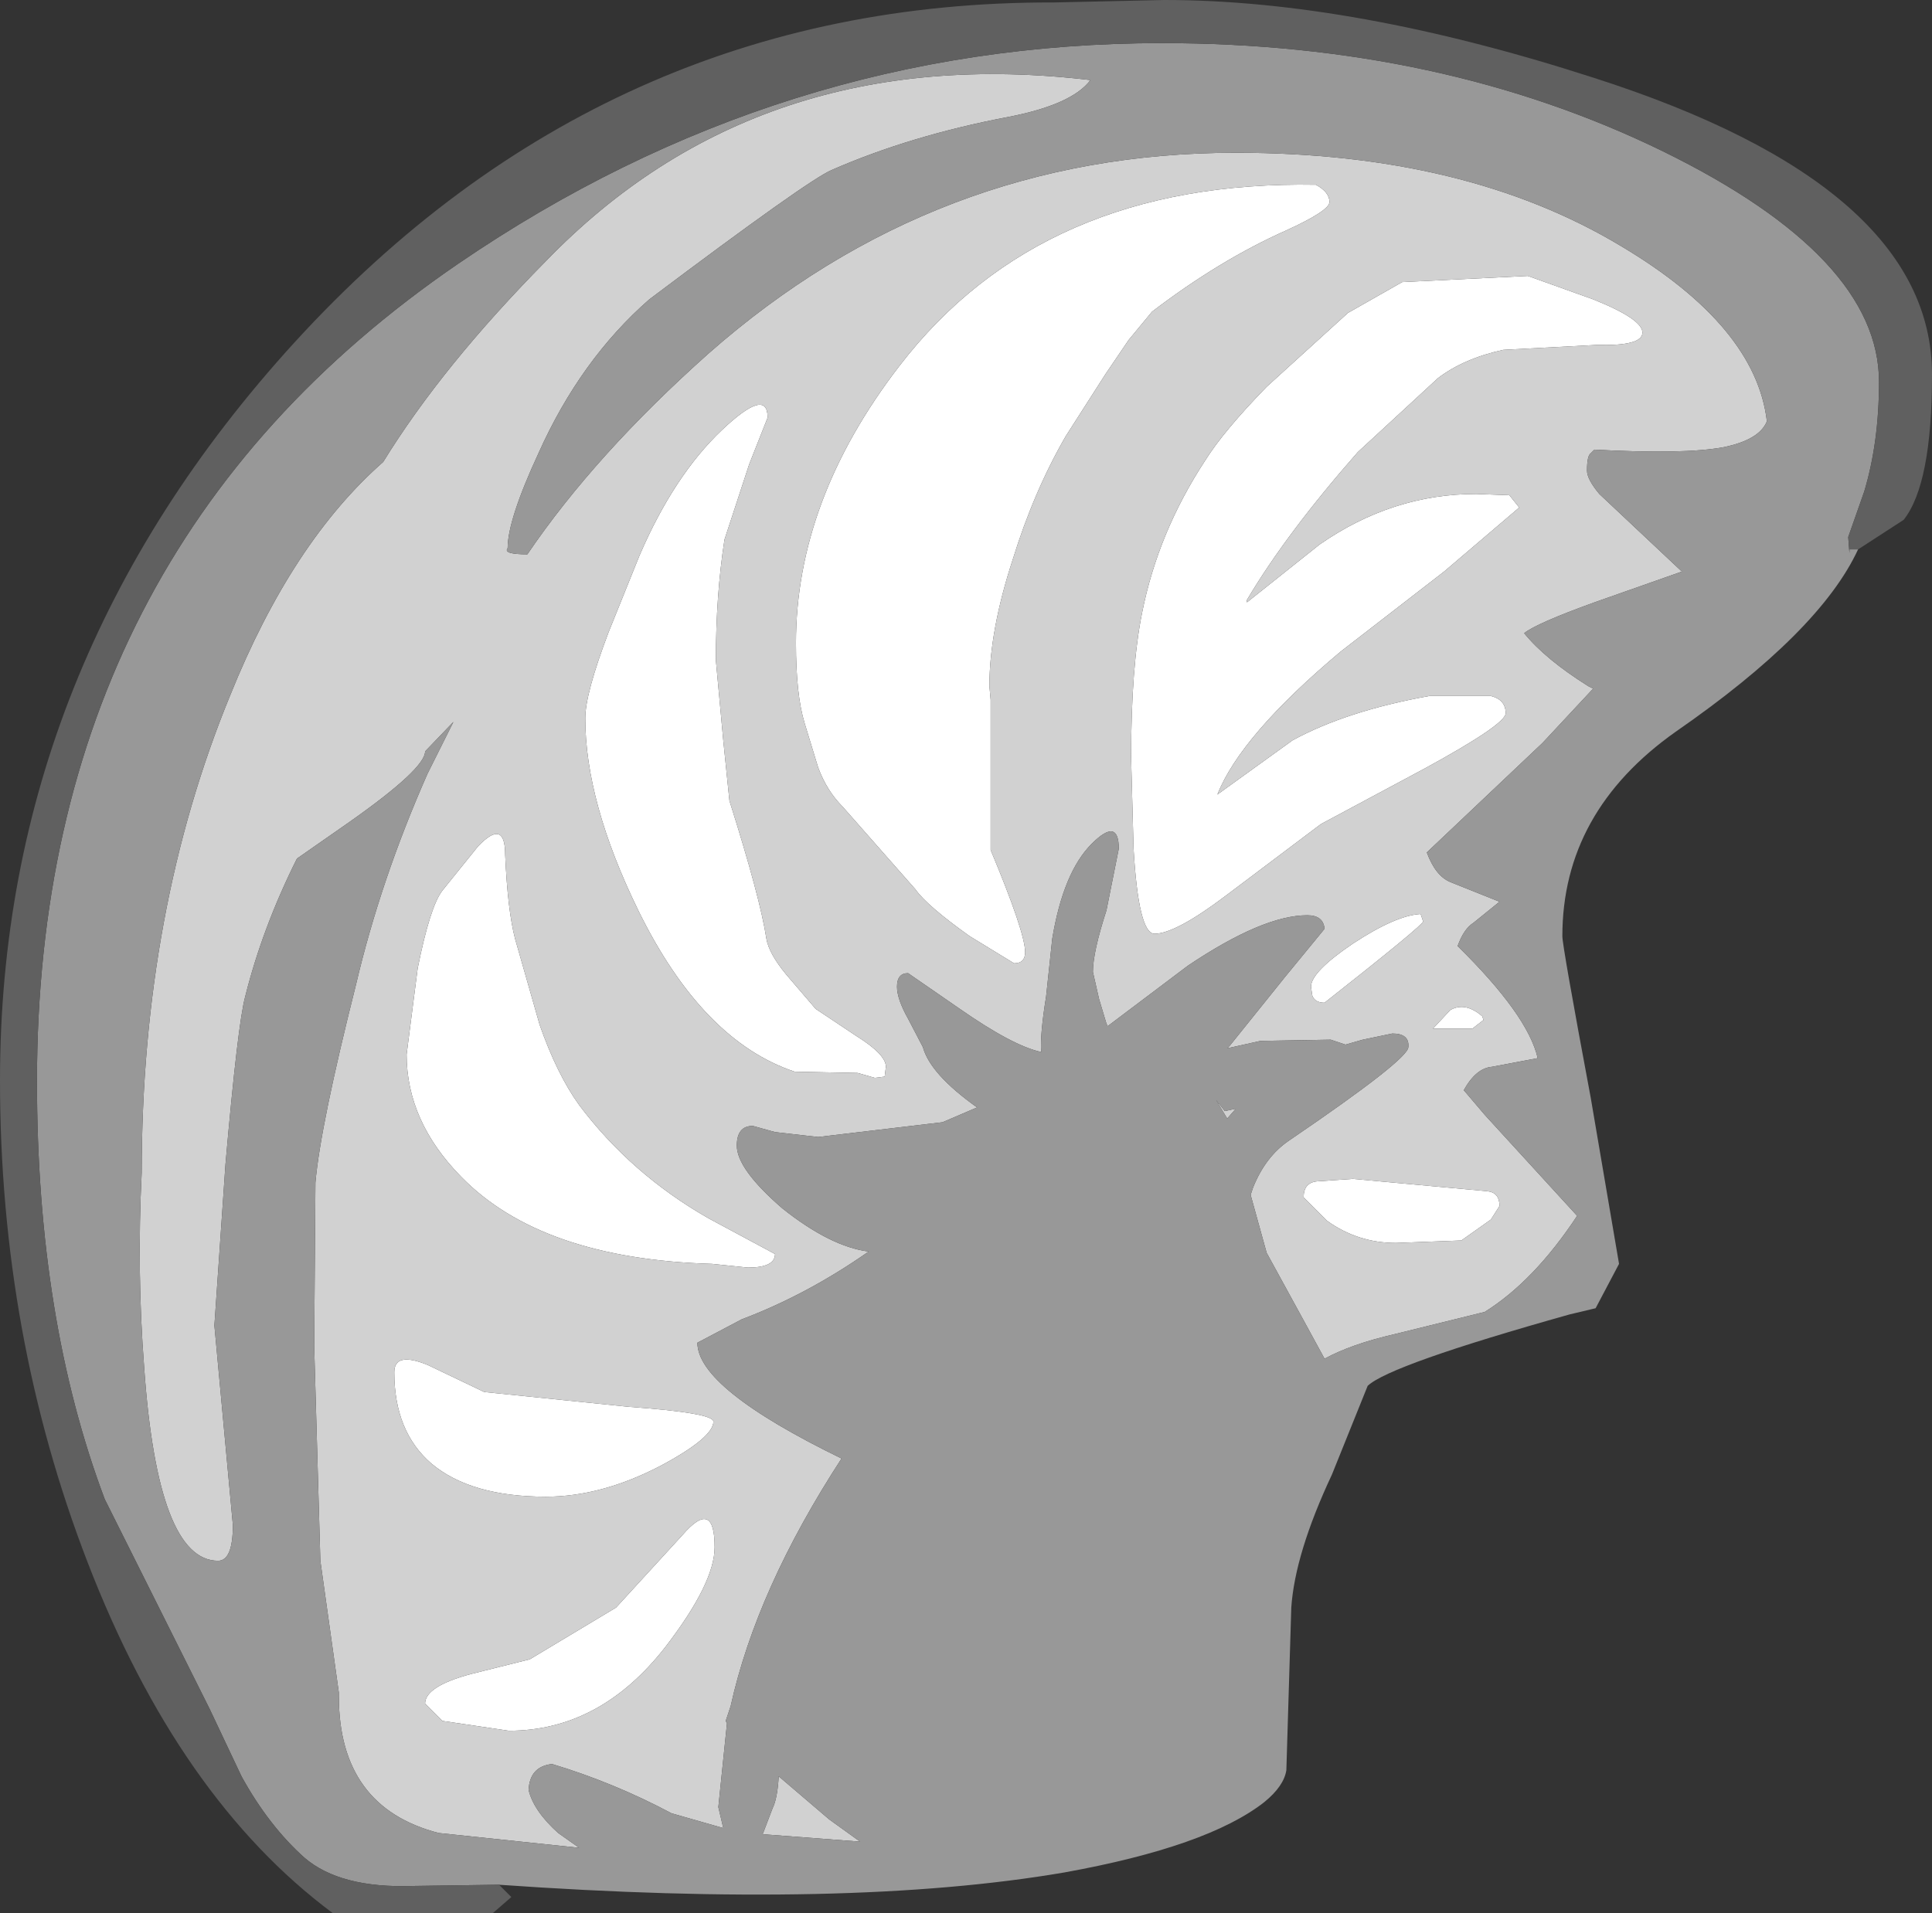 <?xml version="1.0" encoding="UTF-8" standalone="no"?>
<svg xmlns:ffdec="https://www.free-decompiler.com/flash" xmlns:xlink="http://www.w3.org/1999/xlink" ffdec:objectType="shape" height="77.65px" width="78.4px" xmlns="http://www.w3.org/2000/svg">
  <rect width="100%" height="100%" fill="#333333" stroke="none"/>
  <g transform="matrix(1.0, 0.0, 0.0, 1.0, 33.75, 48.5)">
    <path d="M32.9 -35.0 Q32.9 -34.45 31.05 -34.5 L27.25 -34.3 Q25.65 -33.95 24.6 -33.15 L21.35 -30.15 Q18.45 -26.85 16.85 -24.15 L16.85 -24.05 19.8 -26.4 Q22.75 -28.45 26.15 -28.45 L27.5 -28.4 27.9 -27.9 24.85 -25.3 20.65 -22.05 Q16.6 -18.65 15.65 -16.25 L18.7 -18.45 Q20.9 -19.65 24.25 -20.25 L26.75 -20.25 Q27.35 -20.1 27.35 -19.55 27.35 -19.1 24.05 -17.3 L19.85 -15.05 16.0 -12.15 Q13.95 -10.6 13.1 -10.6 12.45 -10.6 12.25 -14.05 L12.15 -17.75 Q12.15 -21.45 12.6 -23.65 13.25 -26.9 15.15 -29.8 15.9 -31.0 17.65 -32.8 L20.95 -35.8 23.15 -37.05 28.25 -37.3 30.9 -36.35 Q32.9 -35.55 32.9 -35.0 M19.65 -41.0 Q20.2 -40.7 20.2 -40.3 20.2 -39.95 18.45 -39.15 15.75 -37.95 13.0 -35.85 L12.05 -34.7 11.1 -33.3 9.5 -30.8 Q8.2 -28.55 7.35 -25.8 6.4 -22.9 6.4 -20.65 L6.45 -20.1 6.45 -14.0 Q7.85 -10.65 7.85 -9.85 7.85 -9.4 7.4 -9.4 L5.6 -10.5 Q3.85 -11.75 3.4 -12.4 L0.45 -15.75 Q-0.2 -16.4 -0.55 -17.35 L-1.1 -19.15 Q-1.45 -20.3 -1.45 -22.4 -1.45 -28.2 2.75 -33.65 8.55 -41.2 19.65 -41.0 M-2.6 -31.55 L-3.35 -29.65 -4.35 -26.6 Q-4.7 -24.35 -4.7 -21.7 L-4.4 -18.45 -4.15 -16.0 Q-2.9 -12.05 -2.65 -10.4 -2.55 -9.8 -1.85 -8.95 L-0.65 -7.55 1.0 -6.45 Q2.2 -5.7 2.2 -5.2 L2.15 -4.8 1.75 -4.75 1.05 -4.95 -1.5 -5.0 Q-5.25 -6.25 -7.85 -11.55 -10.0 -15.95 -10.0 -19.35 -10.0 -20.35 -9.05 -22.85 L-7.8 -25.95 Q-6.4 -29.2 -4.45 -31.05 -2.6 -32.8 -2.6 -31.55 M23.9 -11.4 L24.0 -11.1 Q24.0 -10.95 20.0 -7.8 19.6 -7.8 19.5 -8.1 L19.45 -8.45 Q19.45 -9.05 21.15 -10.2 22.9 -11.35 23.9 -11.4 M26.4 -7.25 L26.45 -7.1 26.0 -6.75 24.4 -6.75 25.1 -7.5 Q25.7 -7.85 26.4 -7.25 M27.1 0.45 L26.75 1.0 25.55 1.85 22.9 1.95 Q21.35 1.95 20.1 1.05 L19.15 0.1 Q19.15 -0.5 19.7 -0.55 L21.15 -0.65 26.6 -0.15 Q27.1 -0.1 27.1 0.45 M-2.3 2.4 Q-2.3 2.95 -3.4 2.95 L-4.85 2.8 Q-11.8 2.6 -15.05 -0.75 -17.25 -3.0 -17.25 -5.7 L-16.8 -9.2 Q-16.3 -11.7 -15.8 -12.35 L-14.35 -14.15 Q-13.25 -15.3 -13.25 -13.8 -13.15 -11.55 -12.85 -10.4 L-11.85 -6.9 Q-11.15 -4.9 -10.25 -3.65 -8.15 -0.85 -5.0 0.95 L-2.3 2.4 M-4.8 9.2 Q-4.8 9.85 -6.95 11.0 -9.35 12.25 -11.6 12.25 -14.65 12.25 -16.25 10.9 -17.75 9.6 -17.75 7.2 -17.75 6.35 -16.4 6.9 L-14.1 8.0 -8.25 8.6 Q-4.8 8.85 -4.8 9.2 M-4.75 14.3 Q-4.75 15.75 -6.75 18.35 -9.4 21.75 -13.1 21.75 L-15.8 21.35 -16.5 20.65 Q-16.5 19.95 -14.65 19.45 L-12.25 18.85 -8.75 16.75 -6.05 13.8 Q-4.75 12.3 -4.75 14.3" fill="#ffffff" fill-rule="evenodd" stroke="none"/>
    <path d="M32.9 -35.0 Q32.9 -35.55 30.9 -36.35 L28.25 -37.3 23.15 -37.05 20.95 -35.8 17.65 -32.8 Q15.9 -31.0 15.15 -29.8 13.25 -26.9 12.6 -23.65 12.15 -21.45 12.15 -17.75 L12.25 -14.05 Q12.45 -10.6 13.1 -10.6 13.95 -10.6 16.0 -12.15 L19.85 -15.05 24.05 -17.3 Q27.35 -19.1 27.35 -19.55 27.35 -20.1 26.75 -20.25 L24.25 -20.25 Q20.9 -19.65 18.7 -18.45 L15.65 -16.25 Q16.6 -18.65 20.65 -22.05 L24.85 -25.3 27.9 -27.9 27.5 -28.4 26.15 -28.45 Q22.75 -28.45 19.8 -26.4 L16.85 -24.05 16.85 -24.15 Q18.45 -26.85 21.35 -30.15 L24.6 -33.15 Q25.65 -33.95 27.25 -34.3 L31.05 -34.5 Q32.9 -34.45 32.9 -35.0 M34.5 -25.3 L30.95 -24.05 Q28.6 -23.2 28.1 -22.8 28.95 -21.75 30.7 -20.65 L30.9 -20.55 28.85 -18.35 24.15 -13.9 Q24.5 -12.95 25.1 -12.7 L27.1 -11.9 26.05 -11.05 Q25.65 -10.8 25.4 -10.1 28.25 -7.3 28.65 -5.55 L26.8 -5.2 Q26.15 -5.15 25.65 -4.25 L26.5 -3.25 30.25 0.85 Q28.5 3.5 26.5 4.75 L22.85 5.65 Q21.1 6.05 20.0 6.65 L19.1 5.0 17.65 2.35 17.0 0.0 17.1 -0.3 Q17.6 -1.55 18.55 -2.2 23.4 -5.5 23.4 -6.0 23.45 -6.55 22.75 -6.55 L21.55 -6.3 20.85 -6.1 20.25 -6.3 17.4 -6.25 16.05 -5.95 16.15 -6.05 18.4 -8.85 20.0 -10.8 Q19.95 -11.35 19.3 -11.35 17.5 -11.35 14.45 -9.3 L11.2 -6.85 11.15 -6.95 10.85 -7.95 10.6 -9.05 Q10.6 -9.85 11.15 -11.55 L11.65 -14.05 Q11.65 -15.35 10.55 -14.25 9.4 -13.1 8.95 -10.4 L8.7 -8.05 Q8.45 -6.5 8.5 -5.8 7.35 -6.05 5.2 -7.55 L3.1 -9.0 Q2.65 -9.0 2.65 -8.45 2.65 -7.95 3.1 -7.15 L3.7 -6.0 Q4.0 -4.9 5.9 -3.55 L4.5 -2.95 -0.55 -2.35 -2.3 -2.55 -3.2 -2.8 Q-3.85 -2.8 -3.85 -2.0 -3.85 -1.05 -2.0 0.55 -0.05 2.1 1.5 2.3 -1.0 4.05 -3.65 5.05 L-5.45 6.0 Q-5.45 7.85 0.4 10.7 -3.05 16.0 -4.1 20.75 L-4.3 21.35 -4.25 21.45 -4.6 24.85 -4.4 25.7 -6.5 25.1 Q-8.85 23.85 -11.35 23.1 -12.25 23.2 -12.3 24.15 -12.1 25.0 -11.1 25.9 L-10.25 26.5 -15.95 25.9 Q-20.0 24.85 -20.0 20.35 L-20.0 20.2 -20.75 14.85 -21.0 6.15 -20.95 -0.5 Q-20.75 -2.8 -19.3 -8.55 -18.3 -12.8 -16.4 -17.1 L-15.35 -19.2 -16.5 -18.0 Q-16.5 -17.3 -19.55 -15.15 L-21.7 -13.65 Q-23.1 -10.85 -23.8 -8.05 -24.1 -6.95 -24.6 -1.25 L-25.05 5.3 -24.3 13.4 Q-24.3 14.85 -24.9 14.85 -27.35 14.85 -27.9 7.0 -28.2 3.1 -28.0 -0.9 -28.0 -11.55 -24.4 -20.3 -21.9 -26.5 -18.2 -29.75 -15.8 -33.65 -11.6 -37.9 -2.95 -46.85 10.5 -45.25 9.75 -44.25 7.15 -43.75 3.2 -43.0 0.0 -41.6 -0.95 -41.2 -7.4 -36.35 -10.2 -33.9 -11.9 -30.1 -13.15 -27.4 -13.15 -26.25 -13.35 -26.0 -12.35 -26.0 -9.6 -30.05 -5.0 -34.15 4.25 -42.3 16.4 -42.3 25.75 -42.3 32.05 -38.5 37.5 -35.25 37.95 -31.4 37.65 -30.65 36.2 -30.35 34.6 -30.05 30.95 -30.25 L30.8 -30.1 Q30.65 -30.0 30.65 -29.4 30.65 -29.05 31.15 -28.45 L34.5 -25.3 M19.65 -41.0 Q8.55 -41.2 2.75 -33.65 -1.45 -28.2 -1.45 -22.4 -1.45 -20.3 -1.1 -19.15 L-0.55 -17.35 Q-0.2 -16.4 0.45 -15.75 L3.4 -12.4 Q3.85 -11.75 5.6 -10.5 L7.4 -9.4 Q7.85 -9.4 7.85 -9.85 7.85 -10.65 6.45 -14.0 L6.45 -20.1 6.4 -20.65 Q6.4 -22.9 7.35 -25.8 8.2 -28.55 9.5 -30.8 L11.1 -33.3 12.05 -34.7 13.0 -35.85 Q15.75 -37.95 18.45 -39.15 20.2 -39.95 20.2 -40.3 20.2 -40.7 19.65 -41.0 M23.9 -11.4 Q22.9 -11.35 21.15 -10.2 19.45 -9.05 19.45 -8.45 L19.5 -8.1 Q19.6 -7.8 20.0 -7.8 24.0 -10.95 24.0 -11.1 L23.9 -11.4 M-2.6 -31.55 Q-2.6 -32.8 -4.45 -31.05 -6.4 -29.2 -7.8 -25.95 L-9.05 -22.85 Q-10.0 -20.35 -10.0 -19.35 -10.0 -15.95 -7.85 -11.55 -5.25 -6.25 -1.5 -5.0 L1.05 -4.95 1.75 -4.75 2.15 -4.8 2.2 -5.2 Q2.2 -5.7 1.0 -6.45 L-0.65 -7.55 -1.85 -8.95 Q-2.55 -9.8 -2.65 -10.4 -2.9 -12.05 -4.15 -16.0 L-4.4 -18.45 -4.7 -21.7 Q-4.7 -24.35 -4.35 -26.6 L-3.35 -29.65 -2.6 -31.55 M16.4 -3.5 L16.05 -3.1 15.6 -3.85 15.95 -3.4 16.4 -3.5 M-4.75 14.3 Q-4.75 12.3 -6.05 13.8 L-8.75 16.75 -12.25 18.85 -14.65 19.45 Q-16.5 19.95 -16.5 20.65 L-15.8 21.35 -13.1 21.75 Q-9.4 21.75 -6.75 18.35 -4.75 15.75 -4.75 14.3 M-4.8 9.2 Q-4.8 8.85 -8.25 8.6 L-14.1 8.0 -16.4 6.9 Q-17.75 6.35 -17.75 7.2 -17.75 9.6 -16.25 10.9 -14.65 12.25 -11.6 12.25 -9.35 12.25 -6.95 11.0 -4.8 9.85 -4.8 9.2 M-2.3 2.4 L-5.0 0.95 Q-8.15 -0.85 -10.25 -3.65 -11.15 -4.9 -11.85 -6.9 L-12.85 -10.4 Q-13.15 -11.55 -13.25 -13.8 -13.25 -15.3 -14.35 -14.15 L-15.8 -12.35 Q-16.3 -11.7 -16.8 -9.2 L-17.25 -5.7 Q-17.25 -3.0 -15.05 -0.75 -11.8 2.6 -4.85 2.8 L-3.4 2.95 Q-2.3 2.95 -2.3 2.4 M27.1 0.45 Q27.1 -0.1 26.6 -0.15 L21.15 -0.65 19.7 -0.55 Q19.15 -0.5 19.15 0.1 L20.1 1.05 Q21.35 1.95 22.9 1.95 L25.55 1.85 26.75 1.0 27.1 0.45 M26.4 -7.25 Q25.7 -7.85 25.1 -7.5 L24.4 -6.75 26.0 -6.75 26.45 -7.1 26.4 -7.25 M-0.1 25.35 L1.15 26.25 -2.8 25.95 -2.4 24.9 Q-2.2 24.5 -2.15 23.6 L-0.1 25.35" fill="#d1d1d1" fill-rule="evenodd" stroke="none"/>
    <path d="M34.5 -25.3 L31.15 -28.45 Q30.65 -29.05 30.65 -29.4 30.65 -30.0 30.8 -30.1 L30.95 -30.25 Q34.6 -30.05 36.2 -30.35 37.65 -30.65 37.95 -31.4 37.5 -35.25 32.05 -38.5 25.75 -42.3 16.4 -42.3 4.25 -42.3 -5.0 -34.15 -9.6 -30.05 -12.35 -26.0 -13.35 -26.0 -13.15 -26.25 -13.15 -27.4 -11.9 -30.1 -10.2 -33.9 -7.4 -36.35 -0.95 -41.2 0.0 -41.6 3.2 -43.0 7.15 -43.75 9.75 -44.25 10.5 -45.25 -2.95 -46.85 -11.6 -37.9 -15.8 -33.65 -18.2 -29.75 -21.9 -26.5 -24.4 -20.3 -28.0 -11.55 -28.0 -0.9 -28.2 3.1 -27.9 7.0 -27.35 14.85 -24.9 14.85 -24.3 14.85 -24.3 13.4 L-25.05 5.3 -24.6 -1.25 Q-24.1 -6.95 -23.8 -8.05 -23.1 -10.85 -21.7 -13.65 L-19.55 -15.15 Q-16.5 -17.3 -16.5 -18.0 L-15.35 -19.2 -16.4 -17.1 Q-18.3 -12.8 -19.3 -8.55 -20.75 -2.8 -20.95 -0.5 L-21.0 6.15 -20.75 14.85 -20.0 20.2 -20.0 20.35 Q-20.0 24.85 -15.95 25.9 L-10.25 26.5 -11.1 25.9 Q-12.1 25.0 -12.3 24.15 -12.25 23.2 -11.35 23.1 -8.85 23.85 -6.5 25.1 L-4.4 25.7 -4.6 24.85 -4.25 21.45 -4.3 21.35 -4.1 20.75 Q-3.05 16.0 0.4 10.7 -5.45 7.85 -5.45 6.0 L-3.65 5.05 Q-1.0 4.05 1.5 2.3 -0.05 2.1 -2.0 0.55 -3.85 -1.05 -3.85 -2.0 -3.85 -2.8 -3.2 -2.8 L-2.3 -2.55 -0.55 -2.35 4.5 -2.95 5.9 -3.55 Q4.0 -4.9 3.7 -6.0 L3.1 -7.15 Q2.65 -7.95 2.65 -8.45 2.65 -9.0 3.1 -9.0 L5.2 -7.55 Q7.35 -6.05 8.5 -5.8 8.45 -6.5 8.7 -8.05 L8.95 -10.4 Q9.4 -13.1 10.55 -14.25 11.65 -15.35 11.65 -14.05 L11.15 -11.55 Q10.6 -9.85 10.6 -9.05 L10.85 -7.95 11.15 -6.95 11.2 -6.85 14.45 -9.3 Q17.5 -11.35 19.3 -11.35 19.95 -11.35 20.0 -10.8 L18.4 -8.85 16.15 -6.05 16.05 -5.95 17.4 -6.25 20.25 -6.3 20.85 -6.1 21.55 -6.3 22.75 -6.55 Q23.45 -6.55 23.4 -6.0 23.4 -5.5 18.55 -2.2 17.6 -1.55 17.1 -0.3 L17.0 0.0 17.65 2.35 19.1 5.0 20.0 6.65 Q21.1 6.05 22.85 5.65 L26.5 4.75 Q28.5 3.5 30.25 0.85 L26.5 -3.25 25.65 -4.25 Q26.15 -5.15 26.8 -5.2 L28.65 -5.55 Q28.25 -7.3 25.4 -10.1 25.65 -10.8 26.05 -11.05 L27.1 -11.9 25.1 -12.7 Q24.5 -12.95 24.15 -13.9 L28.85 -18.35 30.9 -20.55 30.7 -20.65 Q28.95 -21.75 28.1 -22.8 28.6 -23.2 30.95 -24.05 L34.5 -25.3 M-13.5 28.0 L-17.0 28.05 Q-19.95 28.15 -21.4 26.9 -22.85 25.6 -23.95 23.6 L-25.25 20.85 -29.5 12.35 Q-32.25 5.05 -32.25 -4.6 -32.25 -26.1 -15.15 -37.8 -2.05 -46.75 13.4 -46.75 24.75 -46.75 33.75 -42.35 42.5 -38.05 42.5 -33.0 42.5 -30.55 41.9 -28.55 L41.25 -26.7 41.3 -26.05 41.3 -26.2 41.65 -26.2 Q40.1 -22.85 34.25 -18.8 29.65 -15.55 29.65 -10.5 29.65 -10.1 30.8 -3.95 L31.95 2.8 31.0 4.6 29.95 4.85 Q22.65 6.9 21.75 7.75 L20.3 11.35 Q18.8 14.55 18.65 16.75 L18.45 23.35 Q18.35 24.0 17.55 24.65 15.25 26.45 9.45 27.5 0.7 29.0 -13.5 28.0 M16.4 -3.5 L15.95 -3.4 15.6 -3.85 16.05 -3.1 16.4 -3.5 M-0.1 25.35 L-2.15 23.6 Q-2.2 24.5 -2.4 24.9 L-2.8 25.95 1.15 26.25 -0.1 25.35" fill="#989898" fill-rule="evenodd" stroke="none"/>
    <path d="M-13.5 28.0 L-13.0 28.5 -13.75 29.15 -20.25 29.15 Q-26.5 24.5 -30.2 14.9 -33.75 5.7 -33.75 -4.65 -33.75 -21.5 -21.8 -34.6 -9.15 -48.45 9.0 -48.4 L13.5 -48.5 Q21.15 -48.5 30.9 -45.35 44.65 -40.95 44.65 -33.3 44.65 -28.85 43.5 -27.4 L41.65 -26.2 41.3 -26.2 41.3 -26.05 41.25 -26.7 41.9 -28.55 Q42.5 -30.55 42.5 -33.0 42.5 -38.05 33.75 -42.35 24.75 -46.75 13.4 -46.75 -2.05 -46.75 -15.15 -37.8 -32.25 -26.1 -32.25 -4.6 -32.25 5.05 -29.5 12.35 L-25.25 20.85 -23.95 23.6 Q-22.85 25.6 -21.4 26.9 -19.95 28.15 -17.0 28.05 L-13.5 28.0" fill="#606060" fill-rule="evenodd" stroke="none"/>
  </g>
</svg>
